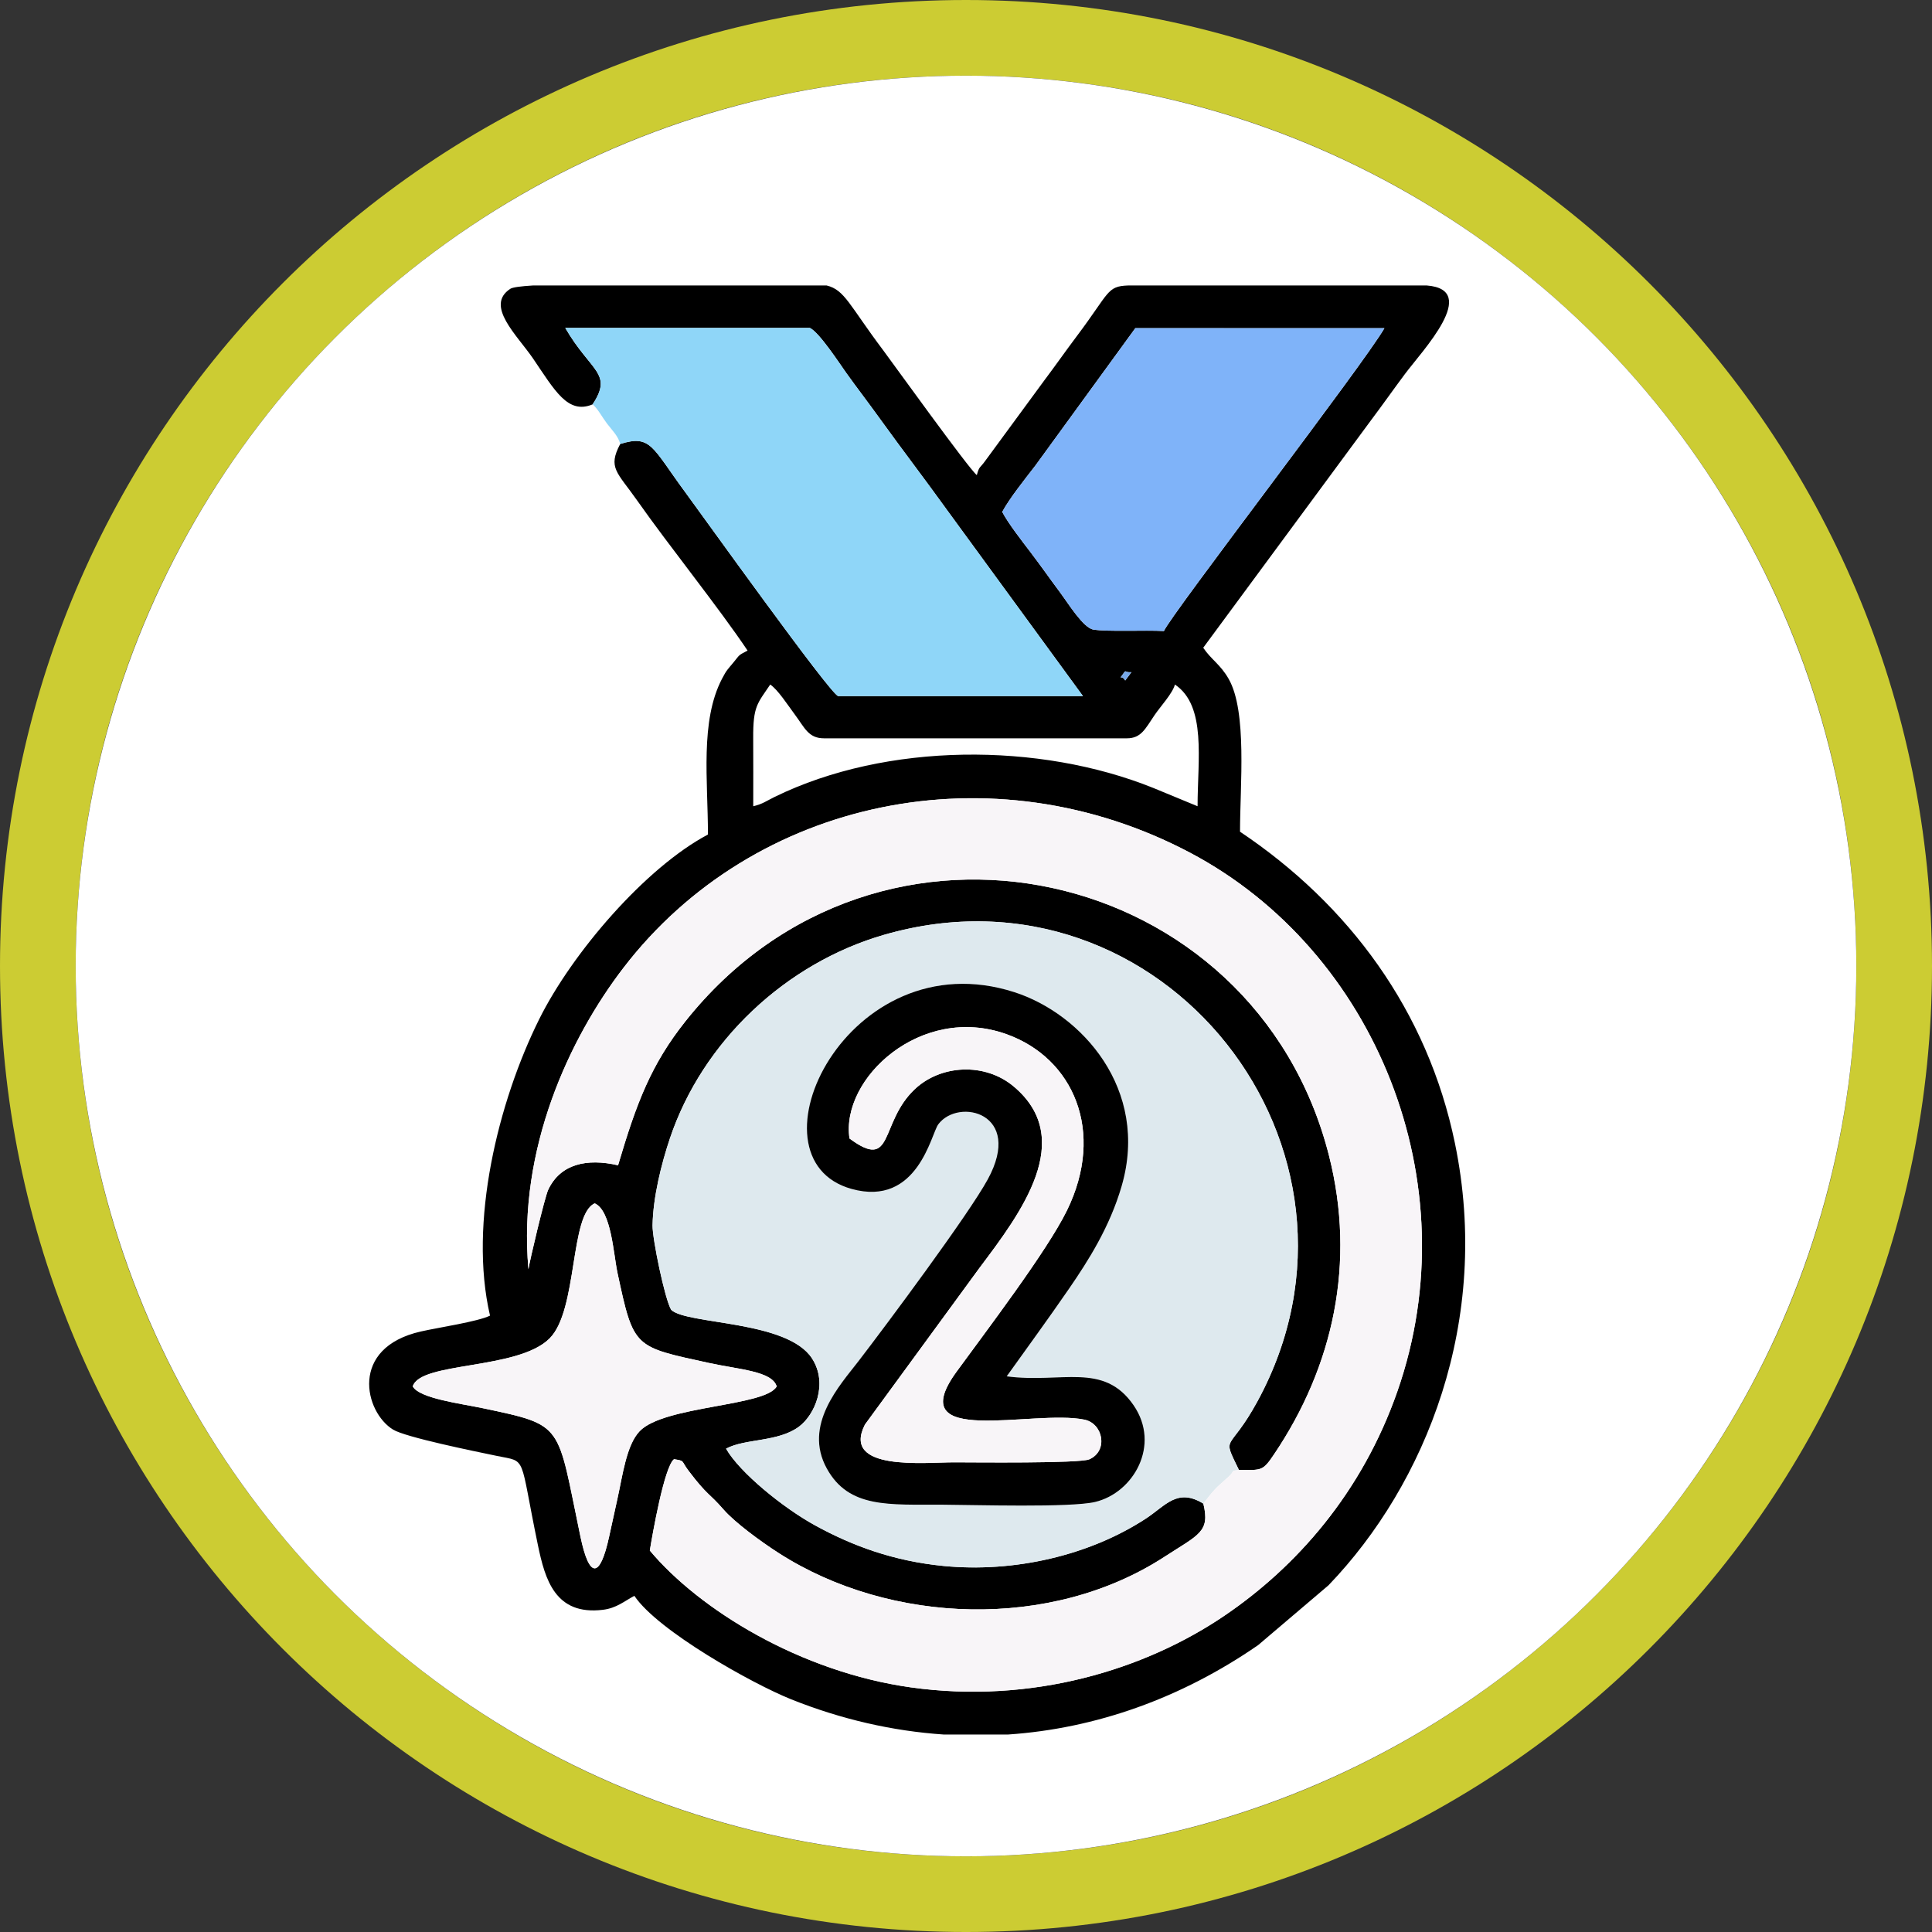 <?xml version="1.0" encoding="UTF-8"?>
<!DOCTYPE svg PUBLIC "-//W3C//DTD SVG 1.1//EN" "http://www.w3.org/Graphics/SVG/1.1/DTD/svg11.dtd">
<!-- Creator: CorelDRAW 2020 (64-Bit) -->
<svg xmlns="http://www.w3.org/2000/svg" xml:space="preserve" width="43.854mm" height="43.854mm" version="1.1" style="shape-rendering:geometricPrecision; text-rendering:geometricPrecision; image-rendering:optimizeQuality; fill-rule:evenodd; clip-rule:evenodd"
viewBox="0 0 4387.74 4387.74"
 xmlns:xlink="http://www.w3.org/1999/xlink"
 xmlns:xodm="http://www.corel.com/coreldraw/odm/2003">
 <rect x="0" y="0" width="4387.74" height="4387.74" fill="#333333" stroke="none"/>
 <defs>
  <style type="text/css">
   <![CDATA[
    .fil2 {fill:black}
    .fil7 {fill:#77A8E9}
    .fil6 {fill:#7FB3F9}
    .fil5 {fill:#8FD6F8}
    .fil0 {fill:#CCCC33}
    .fil3 {fill:#DEE9EE}
    .fil4 {fill:#F8F5F8}
    .fil1 {fill:white}
   ]]>
  </style>
 </defs>
 <g id="Capa_x0020_1">
  <path class="fil0" d="M2193.87 0c1211.65,0 2193.88,982.23 2193.88,2193.87 0,1211.65 -982.23,2193.88 -2193.88,2193.88 -1211.64,0 -2193.87,-982.23 -2193.87,-2193.88 0,-1211.64 982.23,-2193.87 2193.87,-2193.87zm0 171.86c1116.73,0 2022.02,905.29 2022.02,2022.01 0,1116.73 -905.29,2022.02 -2022.02,2022.02 -1116.72,0 -2022.01,-905.29 -2022.01,-2022.02 0,-1116.72 905.29,-2022.01 2022.01,-2022.01z"/>
  <circle class="fil1" cx="2193.87" cy="2193.87" r="2022.01"/>
  <g id="_2068545259824">
   <path class="fil2" d="M937.45 3148.65c16.97,-56.7 238.8,-36.91 310.74,-108.95 64.43,-64.51 45.48,-282.04 102.55,-306.71 37.65,16.76 42.39,114.83 51.69,158.2 36.79,171.65 36.96,166.84 207.58,204.18 68.12,14.92 143.56,18.5 153.91,53.28 -24.75,45.6 -256.12,43.57 -311.34,101.81 -30.19,31.85 -38.51,100.38 -50.6,154.54 -6.26,28.07 -12.42,56.21 -18.52,84.42 -20.69,95.69 -44.94,97.18 -65.23,0.34 -54.04,-257.92 -34.95,-252.26 -222.72,-291.82 -48.79,-10.28 -143.42,-22.08 -158.06,-49.3zm272.49 -2500.28l442.89 0 224.68 0c41.26,10.16 51.25,44.74 128.83,147.84 17.34,23.04 195.31,270.49 212.11,282.8 5.61,-21.04 7.11,-15.54 19.09,-32.33l133.34 -181.61c27.24,-36.28 48.7,-67.16 76.21,-103.75 73.06,-97.22 66.48,-111.32 115.05,-112.95l47.01 0c19.42,0.09 39.58,0.08 60.34,0l570.94 0c121.98,9.62 -10.26,148.17 -49.68,201.02 -27.21,36.47 -48.58,67.14 -76.15,103.82l-381.97 517.87c18.15,27.09 38.81,37.52 57.78,70.77 42.38,74.25 25.78,241.95 25.78,347.02 247.42,165.68 425.93,406.65 488.07,707.43 83.35,403.52 -66.2,774.15 -287.08,1004l-159.79 135.86c-174.92,120.82 -368.78,189.49 -567.65,203.06l-146.79 0c-115.69,-7.84 -231.91,-34.27 -345.97,-79.87 -88.11,-35.24 -303.14,-155.74 -356.26,-235.07 -23.06,12.2 -40.49,27.96 -71.44,31.72 -108.39,13.17 -131.41,-68.84 -147.63,-146.88 -43.22,-207.91 -23.54,-188.15 -93.07,-202.6 -50.73,-10.54 -207.39,-42.32 -235.89,-59.77 -64.71,-39.62 -100.33,-185.96 63.31,-222.88 41.45,-9.34 128.14,-22.1 156.91,-35.91 -49.17,-211.04 18.46,-485.38 111.4,-672.75 75.31,-151.83 242.31,-345.19 383.51,-419.91 0,-122.82 -18.28,-257.37 31.93,-353.73 10.79,-20.7 12.66,-20.8 26.52,-37.74 14.84,-18.11 10.04,-14.94 31.54,-26.31 -65.09,-97.21 -178.29,-237.71 -250.63,-340.7 -45.56,-64.88 -67.4,-74.2 -38.6,-128.49 70.07,-22.01 72.27,7.45 147.57,109.4 35.5,48.06 329.54,459.09 347.34,463.09l555.97 0 -308.14 -421.82c-49.55,-68.89 -101.56,-136.76 -152.51,-207.4 -27.19,-37.72 -50.81,-68.35 -76.25,-103.72 -14.68,-20.4 -61.57,-92.96 -83.34,-103.13l-555.45 0c57.88,100.03 109.12,102.17 62.16,173.58 -56.29,23.58 -85.8,-31.31 -135.33,-104.11 -35.72,-52.5 -110.13,-120.15 -51.62,-158.32 5.29,-3.45 23.86,-5.86 50.95,-7.51zm1522.96 2766.47c-59.21,-36.26 -85.39,4.48 -130.65,34.06 -128.21,83.8 -299.04,123.18 -459.33,107.54 -113.55,-11.1 -207,-45.65 -291.63,-92.07 -72.34,-39.66 -171.36,-119.97 -202.36,-174.31 43.45,-23.47 118.07,-14.54 165.8,-50.14 35.61,-26.56 66.44,-96.81 29.74,-154.35 -55.93,-87.66 -284.17,-76.73 -320.18,-110.84 -14.38,-23.96 -42.78,-161.44 -42.26,-191.71 1.1,-64.2 19.95,-139.45 39.08,-196.67 74.03,-221.37 263.62,-399.16 487.58,-463.58 631.18,-181.59 1157.61,488.27 847.32,1059.38 -65.28,120.17 -82.32,73.24 -42.29,156.35 52.28,0.11 53.84,2.85 79.71,-35.5 135.22,-200.5 186.27,-435.89 124.93,-678.11 -167.94,-663.08 -1023.05,-857.67 -1461.79,-305.33 -77.96,98.13 -110.98,185.09 -152.89,326.92 -71.11,-16.42 -131.16,-2.99 -158.67,55.63 -7.83,16.67 -42.4,162.26 -44.84,180.4 -24.8,-274.22 94.03,-525.79 215.69,-684.39 295.31,-384.94 837.71,-499.48 1287.81,-261.06 419.59,222.26 635.26,748.32 470.17,1222.09 -80.82,231.96 -230.24,399.2 -391.02,508.88 -182.84,124.74 -439.94,202.53 -714.25,164.13 -250.29,-35.04 -479.68,-175.81 -592.76,-310.7 5.9,-36.33 32.84,-190.5 54.92,-207.48 25.78,4.15 15.14,2.66 33.21,26.44 43.96,57.86 45.42,48.87 79.29,87.83 25.6,29.45 84.65,72.84 125.68,99.13 253.43,162.46 618.62,175.16 875.31,8.5 78.42,-50.92 104.46,-56.45 88.71,-121.03zm-1022.22 -1583.81c0,-51.43 0.27,-102.93 -0.09,-154.35 -0.52,-73.58 9.82,-78.97 38.65,-122.03 17.47,11.7 39.85,46.63 55.1,67.03 23.06,30.85 31.39,55.1 67.03,55.1l687.73 0c32.51,0 41.62,-21.13 63,-52.69 13.29,-19.6 40.84,-49.13 46.26,-69.44 72.25,48.39 51.43,171.1 51.43,276.39l-100.07 -41.34c-259.68,-104.76 -606.44,-103.85 -859.83,19.84 -19.56,9.56 -27.92,16.54 -49.21,21.5zm844.77 -285.59c-9.06,-15.44 -15.97,1.4 -5.13,-14.37 8.31,-12.11 1.95,-3.03 19.29,-4.44l-14.16 18.81zm-279.32 -382.86c16.51,-30.82 52.93,-76.28 75.11,-104.97l227.2 -312.34 565.68 0.04c-45.37,79.66 -484.13,649.64 -500.79,687.83 -42,-2.48 -127.67,2.06 -160.4,-3.41 -22.92,-3.83 -57.84,-60.81 -75.02,-83.75 -22.42,-29.95 -44.01,-61.1 -68.09,-92.6 -17.95,-23.5 -50.59,-65.38 -63.68,-90.8z"/>
   <path class="fil3" d="M2286.33 3125.77c124.6,16.64 219.9,-33.4 288.06,65.54 62.3,90.44 -0.07,199.06 -87.21,219.73 -56.14,13.3 -274.03,6.66 -345.86,6.28 -122.37,-0.65 -213.41,8.81 -263.57,-82.2 -54.44,-98.79 29.83,-189.05 71.65,-243.43 64.31,-83.61 249.9,-332.75 293.78,-413.06 82.41,-150.83 -66.17,-186.48 -112.19,-125.28 -16.43,21.85 -46.63,188.48 -196.94,146.81 -248.14,-68.79 -8.67,-568.61 369.85,-446.8 152.19,48.98 307.3,220.49 243.5,440.21 -26.96,92.87 -75.57,169.29 -119.85,233.61 -47.23,68.62 -95.48,134.54 -141.22,198.57zm446.58 289.07c15.55,-19.58 20.22,-27.4 36.87,-42.68 6.93,-6.36 11.16,-9.94 20.41,-18.33 16.23,-14.73 2.61,-12.85 23.52,-15.34 -40.03,-83.11 -22.99,-36.18 42.29,-156.35 310.29,-571.11 -216.13,-1240.96 -847.32,-1059.38 -223.96,64.42 -413.55,242.22 -487.58,463.58 -19.13,57.22 -37.98,132.47 -39.08,196.67 -0.52,30.28 27.88,167.75 42.26,191.71 36.01,34.11 264.25,23.18 320.18,110.84 36.71,57.54 5.87,127.79 -29.74,154.35 -47.73,35.6 -122.34,26.66 -165.8,50.14 31,54.34 130.02,134.65 202.36,174.31 84.63,46.41 178.08,80.97 291.63,92.07 160.29,15.65 331.12,-23.73 459.33,-107.54 45.25,-29.58 71.44,-70.32 130.65,-34.06z"/>
   <path class="fil4" d="M2813.71 3338.49c-20.91,2.49 -7.29,0.61 -23.52,15.34 -9.25,8.39 -13.48,11.97 -20.41,18.33 -16.65,15.28 -21.32,23.1 -36.87,42.68 15.75,64.58 -10.29,70.12 -88.71,121.03 -256.7,166.66 -621.88,153.95 -875.31,-8.5 -41.02,-26.29 -100.07,-69.69 -125.68,-99.13 -33.87,-38.96 -35.33,-29.97 -79.29,-87.83 -18.07,-23.78 -7.42,-22.29 -33.21,-26.44 -22.08,16.98 -49.02,171.15 -54.92,207.48 113.08,134.89 342.47,275.67 592.76,310.7 274.3,38.4 531.41,-39.39 714.25,-164.13 160.77,-109.68 310.19,-276.92 391.02,-508.88 165.1,-473.77 -50.58,-999.84 -470.17,-1222.09 -450.1,-238.43 -992.5,-123.89 -1287.81,261.06 -121.66,158.6 -240.5,410.17 -215.69,684.39 2.44,-18.14 37.01,-163.73 44.84,-180.4 27.51,-58.62 87.57,-72.05 158.67,-55.63 41.91,-141.83 74.93,-228.79 152.89,-326.92 438.74,-552.34 1293.85,-357.75 1461.79,305.33 61.34,242.22 10.3,477.61 -124.93,678.11 -25.87,38.35 -27.43,35.61 -79.71,35.5z"/>
   <path class="fil5" d="M1345.95 918.32c12.47,11.01 20.67,27.74 32.29,43.21 11.73,15.62 25.34,27.95 30.37,46.79 70.07,-22.01 72.27,7.45 147.57,109.4 35.5,48.06 329.54,459.09 347.34,463.09l555.97 0 -308.14 -421.82c-49.55,-68.89 -101.56,-136.76 -152.51,-207.4 -27.19,-37.72 -50.81,-68.35 -76.25,-103.72 -14.68,-20.4 -61.57,-92.96 -83.34,-103.13l-555.45 0c57.88,100.03 109.12,102.17 62.16,173.58z"/>
   <path class="fil2" d="M1929.29 2585.62c-20.36,-136.29 162.44,-306.26 356.42,-236.97 152.34,54.42 225.2,221.41 137.39,400.51 -45.56,92.96 -183.72,274.07 -250.75,366.19 -126.82,174.23 173.85,84.82 290.47,108.82 42.54,8.75 54.54,70.87 11.25,90.01 -21.89,9.69 -262.9,6.91 -307.03,6.87 -66.6,-0.05 -256.99,20.87 -202.72,-85.7l260.71 -356.5c93.52,-124.3 220.03,-291.75 76.93,-411.6 -65.27,-54.67 -165.46,-49.52 -224.72,6.67 -80.62,76.46 -46.11,187.05 -147.95,111.69zm357.05 540.14c45.74,-64.03 93.99,-129.96 141.22,-198.57 44.28,-64.32 92.89,-140.74 119.85,-233.61 63.8,-219.73 -91.31,-391.24 -243.5,-440.21 -378.53,-121.81 -618,378.01 -369.85,446.8 150.31,41.67 180.52,-124.96 196.94,-146.81 46.01,-61.2 194.6,-25.55 112.19,125.28 -43.88,80.31 -229.47,329.44 -293.78,413.06 -41.82,54.38 -126.09,144.64 -71.65,243.43 50.16,91.02 141.19,81.55 263.57,82.2 71.83,0.38 289.72,7.01 345.86,-6.28 87.14,-20.66 149.51,-129.29 87.21,-219.73 -68.17,-98.94 -163.47,-48.91 -288.06,-65.54z"/>
   <path class="fil6" d="M2276.15 1162.57c13.1,25.41 45.73,67.3 63.68,90.8 24.07,31.5 45.66,62.65 68.09,92.6 17.18,22.94 52.1,79.92 75.02,83.75 32.74,5.47 118.4,0.93 160.4,3.41 16.67,-38.19 455.42,-608.17 500.79,-687.83l-565.68 -0.04 -227.2 312.34c-22.18,28.69 -58.6,74.15 -75.11,104.97z"/>
   <path class="fil4" d="M1929.29 2585.62c101.83,75.36 67.33,-35.23 147.95,-111.69 59.26,-56.19 159.44,-61.34 224.72,-6.67 143.1,119.84 16.59,287.3 -76.93,411.6l-260.71 356.5c-54.27,106.57 136.12,85.65 202.72,85.7 44.13,0.04 285.14,2.81 307.03,-6.87 43.29,-19.14 31.3,-81.25 -11.25,-90.01 -116.62,-23.99 -417.29,65.41 -290.47,-108.82 67.04,-92.12 205.19,-273.23 250.75,-366.19 87.81,-179.1 14.95,-346.09 -137.39,-400.51 -193.98,-69.29 -376.78,100.68 -356.42,236.97z"/>
   <path class="fil4" d="M937.45 3148.65c14.65,27.21 109.28,39.02 158.06,49.3 187.77,39.56 168.68,33.91 222.72,291.82 20.29,96.84 44.54,95.35 65.23,-0.34 6.1,-28.21 12.26,-56.35 18.52,-84.42 12.09,-54.16 20.41,-122.69 50.6,-154.54 55.22,-58.24 286.59,-56.21 311.34,-101.81 -10.36,-34.78 -85.8,-38.36 -153.91,-53.28 -170.62,-37.34 -170.79,-32.53 -207.58,-204.18 -9.29,-43.37 -14.04,-141.44 -51.69,-158.2 -57.07,24.67 -38.12,242.2 -102.55,306.71 -71.95,72.04 -293.77,52.25 -310.74,108.95z"/>
   <path class="fil7" d="M2555.47 1545.43l14.16 -18.81c-17.34,1.41 -10.98,-7.66 -19.29,4.44 -10.84,15.77 -3.93,-1.07 5.13,14.37z"/>
  </g>
 </g>
</svg>
